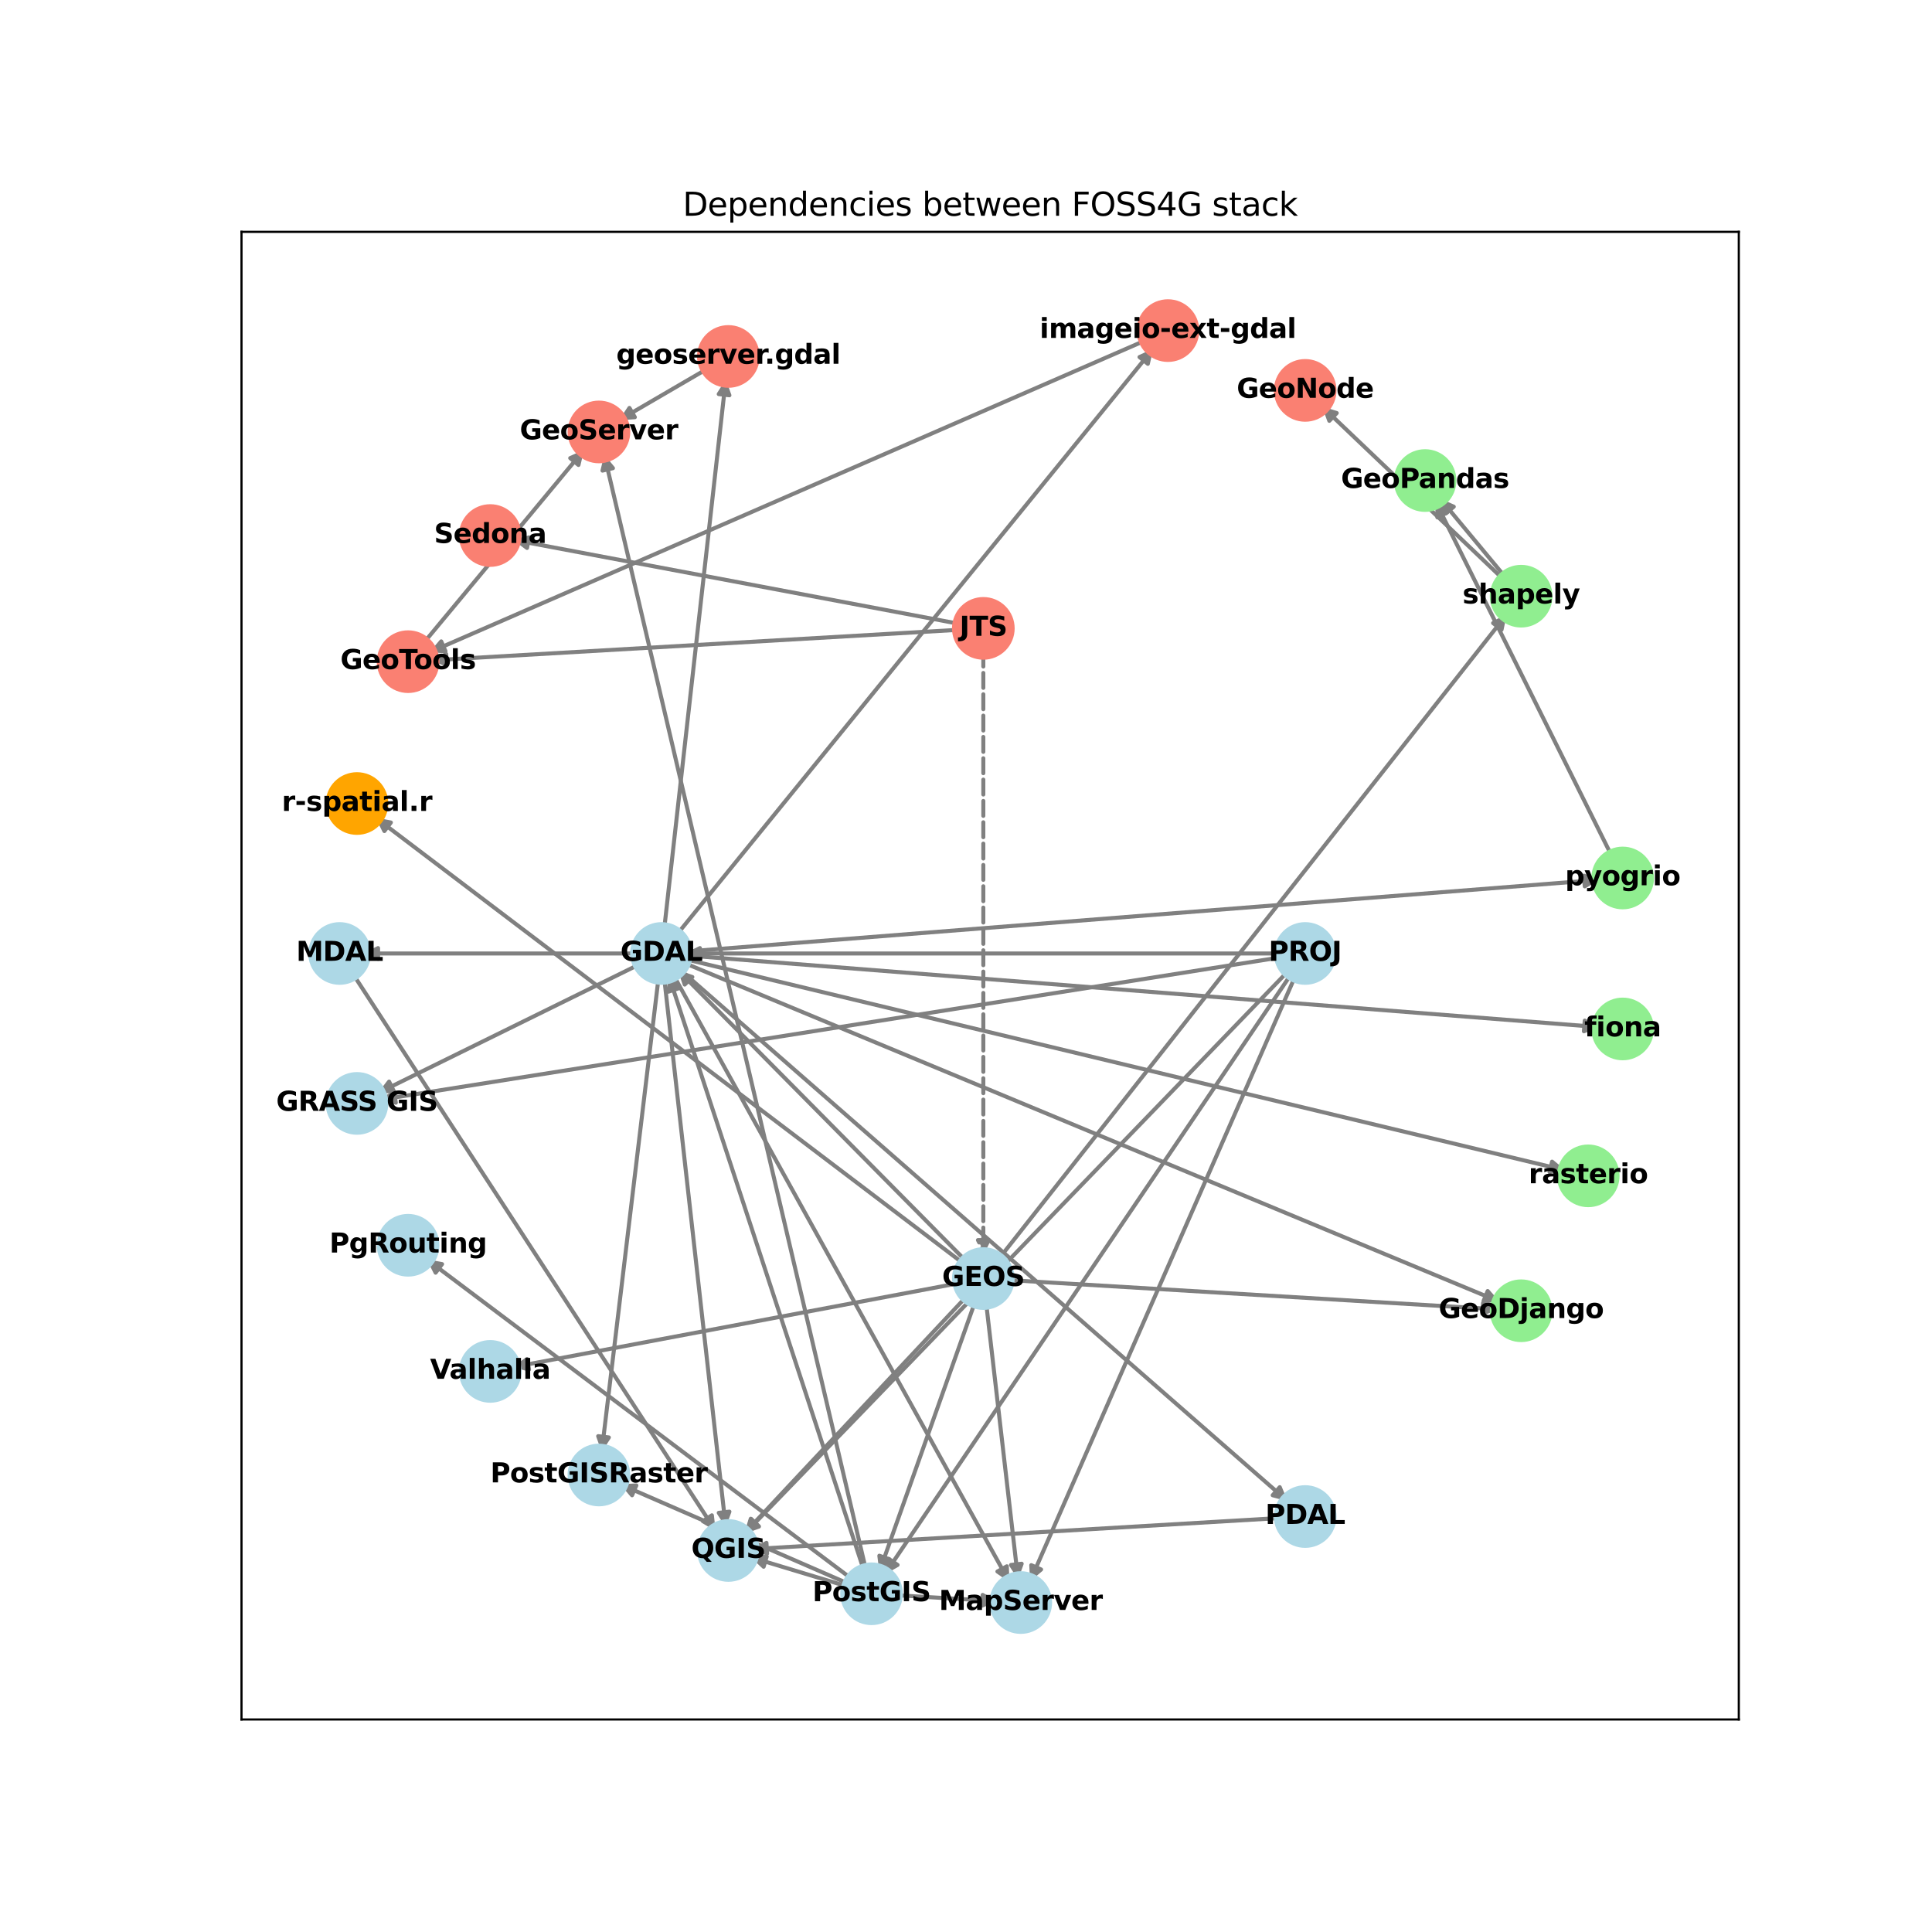 <?xml version="1.0" encoding="utf-8" standalone="no"?>
<!DOCTYPE svg PUBLIC "-//W3C//DTD SVG 1.1//EN"
  "http://www.w3.org/Graphics/SVG/1.1/DTD/svg11.dtd">
<svg xmlns:xlink="http://www.w3.org/1999/xlink" width="720pt" height="720pt" viewBox="0 0 720 720" xmlns="http://www.w3.org/2000/svg" version="1.1">
 <defs>
  <style type="text/css">*{stroke-linejoin: round; stroke-linecap: butt}</style>
 </defs>
 <g id="figure_1">
  <g id="patch_1">
   <path d="M 0 720 
L 720 720 
L 720 0 
L 0 0 
z
" style="fill: #ffffff"/>
  </g>
  <g id="axes_1">
   <g id="patch_2">
    <path d="M 90 640.8 
L 648 640.8 
L 648 86.4 
L 90 86.4 
z
" style="fill: #ffffff"/>
   </g>
   <g id="patch_3">
    <path d="M 477.745 355.33 
Q 366.459 355.33 256.85 355.33 
" clip-path="url(#p96d943bac2)" style="fill: none; stroke: #808080; stroke-width: 1.5; stroke-linecap: round"/>
    <path d="M 260.85 357.33 
L 256.85 355.33 
L 260.85 353.33 
L 260.85 357.33 
z
" clip-path="url(#p96d943bac2)" style="fill: #808080; stroke: #808080; stroke-width: 1.5; stroke-linecap: round"/>
   </g>
   <g id="patch_4">
    <path d="M 480.383 361.559 
Q 378.92 466.574 278.622 570.383 
" clip-path="url(#p96d943bac2)" style="fill: none; stroke: #808080; stroke-width: 1.5; stroke-linecap: round"/>
    <path d="M 282.84 568.896 
L 278.622 570.383 
L 279.963 566.117 
L 282.84 568.896 
z
" clip-path="url(#p96d943bac2)" style="fill: #808080; stroke: #808080; stroke-width: 1.5; stroke-linecap: round"/>
   </g>
   <g id="patch_5">
    <path d="M 482.926 363.261 
Q 433.403 476.277 384.553 587.757 
" clip-path="url(#p96d943bac2)" style="fill: none; stroke: #808080; stroke-width: 1.5; stroke-linecap: round"/>
    <path d="M 387.99 584.896 
L 384.553 587.757 
L 384.326 583.291 
L 387.99 584.896 
z
" clip-path="url(#p96d943bac2)" style="fill: #808080; stroke: #808080; stroke-width: 1.5; stroke-linecap: round"/>
   </g>
   <g id="patch_6">
    <path d="M 477.848 356.682 
Q 309.716 383.269 143.241 409.594 
" clip-path="url(#p96d943bac2)" style="fill: none; stroke: #808080; stroke-width: 1.5; stroke-linecap: round"/>
    <path d="M 147.504 410.945 
L 143.241 409.594 
L 146.88 406.994 
L 147.504 410.945 
z
" clip-path="url(#p96d943bac2)" style="fill: #808080; stroke: #808080; stroke-width: 1.5; stroke-linecap: round"/>
   </g>
   <g id="patch_7">
    <path d="M 481.547 362.499 
Q 405.602 474.639 330.598 585.39 
" clip-path="url(#p96d943bac2)" style="fill: none; stroke: #808080; stroke-width: 1.5; stroke-linecap: round"/>
    <path d="M 334.497 583.199 
L 330.598 585.39 
L 331.185 580.956 
L 334.497 583.199 
z
" clip-path="url(#p96d943bac2)" style="fill: #808080; stroke: #808080; stroke-width: 1.5; stroke-linecap: round"/>
   </g>
   <g id="patch_8">
    <path d="M 253.031 361.032 
Q 366.456 460.249 478.62 558.362 
" clip-path="url(#p96d943bac2)" style="fill: none; stroke: #808080; stroke-width: 1.5; stroke-linecap: round"/>
    <path d="M 476.926 554.223 
L 478.62 558.362 
L 474.292 557.234 
L 476.926 554.223 
z
" clip-path="url(#p96d943bac2)" style="fill: #808080; stroke: #808080; stroke-width: 1.5; stroke-linecap: round"/>
   </g>
   <g id="patch_9">
    <path d="M 247.476 363.936 
Q 258.976 466.573 270.29 567.543 
" clip-path="url(#p96d943bac2)" style="fill: none; stroke: #808080; stroke-width: 1.5; stroke-linecap: round"/>
    <path d="M 271.832 563.345 
L 270.29 567.543 
L 267.857 563.791 
L 271.832 563.345 
z
" clip-path="url(#p96d943bac2)" style="fill: #808080; stroke: #808080; stroke-width: 1.5; stroke-linecap: round"/>
   </g>
   <g id="patch_10">
    <path d="M 237.854 355.33 
Q 186.539 355.33 136.9 355.33 
" clip-path="url(#p96d943bac2)" style="fill: none; stroke: #808080; stroke-width: 1.5; stroke-linecap: round"/>
    <path d="M 140.9 357.33 
L 136.9 355.33 
L 140.9 353.33 
L 140.9 357.33 
z
" clip-path="url(#p96d943bac2)" style="fill: #808080; stroke: #808080; stroke-width: 1.5; stroke-linecap: round"/>
   </g>
   <g id="patch_11">
    <path d="M 250.706 362.907 
Q 313.459 476.277 375.399 588.179 
" clip-path="url(#p96d943bac2)" style="fill: none; stroke: #808080; stroke-width: 1.5; stroke-linecap: round"/>
    <path d="M 375.212 583.711 
L 375.399 588.179 
L 371.713 585.648 
L 375.212 583.711 
z
" clip-path="url(#p96d943bac2)" style="fill: #808080; stroke: #808080; stroke-width: 1.5; stroke-linecap: round"/>
   </g>
   <g id="patch_12">
    <path d="M 238.744 359.155 
Q 189.774 383.268 142.308 406.641 
" clip-path="url(#p96d943bac2)" style="fill: none; stroke: #808080; stroke-width: 1.5; stroke-linecap: round"/>
    <path d="M 146.78 406.668 
L 142.308 406.641 
L 145.013 403.079 
L 146.78 406.668 
z
" clip-path="url(#p96d943bac2)" style="fill: #808080; stroke: #808080; stroke-width: 1.5; stroke-linecap: round"/>
   </g>
   <g id="patch_13">
    <path d="M 254.506 358.652 
Q 406.697 421.903 557.338 484.51 
" clip-path="url(#p96d943bac2)" style="fill: none; stroke: #808080; stroke-width: 1.5; stroke-linecap: round"/>
    <path d="M 554.412 481.128 
L 557.338 484.51 
L 552.877 484.822 
L 554.412 481.128 
z
" clip-path="url(#p96d943bac2)" style="fill: #808080; stroke: #808080; stroke-width: 1.5; stroke-linecap: round"/>
   </g>
   <g id="patch_14">
    <path d="M 254.93 357.35 
Q 419.196 396.766 581.831 435.79 
" clip-path="url(#p96d943bac2)" style="fill: none; stroke: #808080; stroke-width: 1.5; stroke-linecap: round"/>
    <path d="M 578.408 432.912 
L 581.831 435.79 
L 577.474 436.802 
L 578.408 432.912 
z
" clip-path="url(#p96d943bac2)" style="fill: #808080; stroke: #808080; stroke-width: 1.5; stroke-linecap: round"/>
   </g>
   <g id="patch_15">
    <path d="M 255.145 356.008 
Q 425.619 369.394 594.42 382.65 
" clip-path="url(#p96d943bac2)" style="fill: none; stroke: #808080; stroke-width: 1.5; stroke-linecap: round"/>
    <path d="M 590.589 380.343 
L 594.42 382.65 
L 590.276 384.331 
L 590.589 380.343 
z
" clip-path="url(#p96d943bac2)" style="fill: #808080; stroke: #808080; stroke-width: 1.5; stroke-linecap: round"/>
   </g>
   <g id="patch_16">
    <path d="M 255.145 354.652 
Q 425.618 341.265 594.42 328.009 
" clip-path="url(#p96d943bac2)" style="fill: none; stroke: #808080; stroke-width: 1.5; stroke-linecap: round"/>
    <path d="M 590.276 326.328 
L 594.42 328.009 
L 590.589 330.316 
L 590.276 326.328 
z
" clip-path="url(#p96d943bac2)" style="fill: #808080; stroke: #808080; stroke-width: 1.5; stroke-linecap: round"/>
   </g>
   <g id="patch_17">
    <path d="M 245.48 363.927 
Q 234.858 452.508 224.434 539.424 
" clip-path="url(#p96d943bac2)" style="fill: none; stroke: #808080; stroke-width: 1.5; stroke-linecap: round"/>
    <path d="M 226.897 535.691 
L 224.434 539.424 
L 222.925 535.214 
L 226.897 535.691 
z
" clip-path="url(#p96d943bac2)" style="fill: #808080; stroke: #808080; stroke-width: 1.5; stroke-linecap: round"/>
   </g>
   <g id="patch_18">
    <path d="M 251.975 348.611 
Q 340.886 239.267 428.738 131.224 
" clip-path="url(#p96d943bac2)" style="fill: none; stroke: #808080; stroke-width: 1.5; stroke-linecap: round"/>
    <path d="M 424.663 133.066 
L 428.738 131.224 
L 427.767 135.59 
L 424.663 133.066 
z
" clip-path="url(#p96d943bac2)" style="fill: #808080; stroke: #808080; stroke-width: 1.5; stroke-linecap: round"/>
   </g>
   <g id="patch_19">
    <path d="M 247.476 346.724 
Q 258.976 244.086 270.29 143.116 
" clip-path="url(#p96d943bac2)" style="fill: none; stroke: #808080; stroke-width: 1.5; stroke-linecap: round"/>
    <path d="M 267.857 146.868 
L 270.29 143.116 
L 271.832 147.314 
L 267.857 146.868 
z
" clip-path="url(#p96d943bac2)" style="fill: #808080; stroke: #808080; stroke-width: 1.5; stroke-linecap: round"/>
   </g>
   <g id="patch_20">
    <path d="M 360.364 470.327 
Q 306.483 415.904 253.782 362.673 
" clip-path="url(#p96d943bac2)" style="fill: none; stroke: #808080; stroke-width: 1.5; stroke-linecap: round"/>
    <path d="M 255.175 366.923 
L 253.782 362.673 
L 258.018 364.109 
L 255.175 366.923 
z
" clip-path="url(#p96d943bac2)" style="fill: #808080; stroke: #808080; stroke-width: 1.5; stroke-linecap: round"/>
   </g>
   <g id="patch_21">
    <path d="M 360.533 482.799 
Q 318.949 527.148 278.512 570.274 
" clip-path="url(#p96d943bac2)" style="fill: none; stroke: #808080; stroke-width: 1.5; stroke-linecap: round"/>
    <path d="M 282.707 568.724 
L 278.512 570.274 
L 279.789 565.988 
L 282.707 568.724 
z
" clip-path="url(#p96d943bac2)" style="fill: #808080; stroke: #808080; stroke-width: 1.5; stroke-linecap: round"/>
   </g>
   <g id="patch_22">
    <path d="M 367.451 485.085 
Q 373.431 536.854 379.219 586.956 
" clip-path="url(#p96d943bac2)" style="fill: none; stroke: #808080; stroke-width: 1.5; stroke-linecap: round"/>
    <path d="M 380.747 582.753 
L 379.219 586.956 
L 376.773 583.212 
L 380.747 582.753 
z
" clip-path="url(#p96d943bac2)" style="fill: #808080; stroke: #808080; stroke-width: 1.5; stroke-linecap: round"/>
   </g>
   <g id="patch_23">
    <path d="M 375.102 476.998 
Q 466.669 482.479 556.561 487.859 
" clip-path="url(#p96d943bac2)" style="fill: none; stroke: #808080; stroke-width: 1.5; stroke-linecap: round"/>
    <path d="M 552.688 485.624 
L 556.561 487.859 
L 552.449 489.617 
L 552.688 485.624 
z
" clip-path="url(#p96d943bac2)" style="fill: #808080; stroke: #808080; stroke-width: 1.5; stroke-linecap: round"/>
   </g>
   <g id="patch_24">
    <path d="M 371.818 469.679 
Q 466.67 349.331 560.484 230.301 
" clip-path="url(#p96d943bac2)" style="fill: none; stroke: #808080; stroke-width: 1.5; stroke-linecap: round"/>
    <path d="M 556.437 232.204 
L 560.484 230.301 
L 559.579 234.68 
L 556.437 232.204 
z
" clip-path="url(#p96d943bac2)" style="fill: #808080; stroke: #808080; stroke-width: 1.5; stroke-linecap: round"/>
   </g>
   <g id="patch_25">
    <path d="M 359.558 471.249 
Q 249.746 387.967 141.271 305.699 
" clip-path="url(#p96d943bac2)" style="fill: none; stroke: #808080; stroke-width: 1.5; stroke-linecap: round"/>
    <path d="M 143.25 309.71 
L 141.271 305.699 
L 145.667 306.523 
L 143.25 309.71 
z
" clip-path="url(#p96d943bac2)" style="fill: #808080; stroke: #808080; stroke-width: 1.5; stroke-linecap: round"/>
   </g>
   <g id="patch_26">
    <path d="M 363.562 484.644 
Q 345.628 535.216 328.255 584.208 
" clip-path="url(#p96d943bac2)" style="fill: none; stroke: #808080; stroke-width: 1.5; stroke-linecap: round"/>
    <path d="M 331.477 581.106 
L 328.255 584.208 
L 327.707 579.769 
L 331.477 581.106 
z
" clip-path="url(#p96d943bac2)" style="fill: #808080; stroke: #808080; stroke-width: 1.5; stroke-linecap: round"/>
   </g>
   <g id="patch_27">
    <path d="M 357.946 478.083 
Q 274.574 493.78 192.85 509.166 
" clip-path="url(#p96d943bac2)" style="fill: none; stroke: #808080; stroke-width: 1.5; stroke-linecap: round"/>
    <path d="M 197.151 510.391 
L 192.85 509.166 
L 196.411 506.46 
L 197.151 510.391 
z
" clip-path="url(#p96d943bac2)" style="fill: #808080; stroke: #808080; stroke-width: 1.5; stroke-linecap: round"/>
   </g>
   <g id="patch_28">
    <path d="M 477.759 565.678 
Q 378.924 571.493 281.763 577.209 
" clip-path="url(#p96d943bac2)" style="fill: none; stroke: #808080; stroke-width: 1.5; stroke-linecap: round"/>
    <path d="M 285.874 578.97 
L 281.763 577.209 
L 285.639 574.977 
L 285.874 578.97 
z
" clip-path="url(#p96d943bac2)" style="fill: #808080; stroke: #808080; stroke-width: 1.5; stroke-linecap: round"/>
   </g>
   <g id="patch_29">
    <path d="M 131.29 362.584 
Q 199.003 466.573 265.802 569.156 
" clip-path="url(#p96d943bac2)" style="fill: none; stroke: #808080; stroke-width: 1.5; stroke-linecap: round"/>
    <path d="M 265.295 564.712 
L 265.802 569.156 
L 261.943 566.895 
L 265.295 564.712 
z
" clip-path="url(#p96d943bac2)" style="fill: #808080; stroke: #808080; stroke-width: 1.5; stroke-linecap: round"/>
   </g>
   <g id="patch_30">
    <path d="M 600.87 319.446 
Q 567.904 253.144 535.684 188.344 
" clip-path="url(#p96d943bac2)" style="fill: none; stroke: #808080; stroke-width: 1.5; stroke-linecap: round"/>
    <path d="M 535.674 192.816 
L 535.684 188.344 
L 539.255 191.035 
L 535.674 192.816 
z
" clip-path="url(#p96d943bac2)" style="fill: #808080; stroke: #808080; stroke-width: 1.5; stroke-linecap: round"/>
   </g>
   <g id="patch_31">
    <path d="M 561.348 215.519 
Q 548.98 200.632 537.684 187.035 
" clip-path="url(#p96d943bac2)" style="fill: none; stroke: #808080; stroke-width: 1.5; stroke-linecap: round"/>
    <path d="M 538.702 191.39 
L 537.684 187.035 
L 541.779 188.834 
L 538.702 191.39 
z
" clip-path="url(#p96d943bac2)" style="fill: #808080; stroke: #808080; stroke-width: 1.5; stroke-linecap: round"/>
   </g>
   <g id="patch_32">
    <path d="M 560.612 216.207 
Q 526.643 183.836 493.887 152.622 
" clip-path="url(#p96d943bac2)" style="fill: none; stroke: #808080; stroke-width: 1.5; stroke-linecap: round"/>
    <path d="M 495.403 156.829 
L 493.887 152.622 
L 498.163 153.934 
L 495.403 156.829 
z
" clip-path="url(#p96d943bac2)" style="fill: #808080; stroke: #808080; stroke-width: 1.5; stroke-linecap: round"/>
   </g>
   <g id="patch_33">
    <path d="M 316.86 590.492 
Q 274 571.818 232.678 553.814 
" clip-path="url(#p96d943bac2)" style="fill: none; stroke: #808080; stroke-width: 1.5; stroke-linecap: round"/>
    <path d="M 235.547 557.245 
L 232.678 553.814 
L 237.144 553.578 
L 235.547 557.245 
z
" clip-path="url(#p96d943bac2)" style="fill: #808080; stroke: #808080; stroke-width: 1.5; stroke-linecap: round"/>
   </g>
   <g id="patch_34">
    <path d="M 317.877 588.745 
Q 238.442 529.013 160.347 470.289 
" clip-path="url(#p96d943bac2)" style="fill: none; stroke: #808080; stroke-width: 1.5; stroke-linecap: round"/>
    <path d="M 162.342 474.292 
L 160.347 470.289 
L 164.746 471.095 
L 162.342 474.292 
z
" clip-path="url(#p96d943bac2)" style="fill: #808080; stroke: #808080; stroke-width: 1.5; stroke-linecap: round"/>
   </g>
   <g id="patch_35">
    <path d="M 316.512 591.445 
Q 298.12 585.883 281.335 580.808 
" clip-path="url(#p96d943bac2)" style="fill: none; stroke: #808080; stroke-width: 1.5; stroke-linecap: round"/>
    <path d="M 284.584 583.88 
L 281.335 580.808 
L 285.742 580.051 
L 284.584 583.88 
z
" clip-path="url(#p96d943bac2)" style="fill: #808080; stroke: #808080; stroke-width: 1.5; stroke-linecap: round"/>
   </g>
   <g id="patch_36">
    <path d="M 333.444 594.46 
Q 352.601 595.587 370.084 596.615 
" clip-path="url(#p96d943bac2)" style="fill: none; stroke: #808080; stroke-width: 1.5; stroke-linecap: round"/>
    <path d="M 366.208 594.384 
L 370.084 596.615 
L 365.973 598.377 
L 366.208 594.384 
z
" clip-path="url(#p96d943bac2)" style="fill: #808080; stroke: #808080; stroke-width: 1.5; stroke-linecap: round"/>
   </g>
   <g id="patch_37">
    <path d="M 322.102 585.726 
Q 285.657 474.643 249.734 365.153 
" clip-path="url(#p96d943bac2)" style="fill: none; stroke: #808080; stroke-width: 1.5; stroke-linecap: round"/>
    <path d="M 249.081 369.577 
L 249.734 365.153 
L 252.882 368.33 
L 249.081 369.577 
z
" clip-path="url(#p96d943bac2)" style="fill: #808080; stroke: #808080; stroke-width: 1.5; stroke-linecap: round"/>
   </g>
   <g id="patch_38">
    <path d="M 322.821 585.518 
Q 274.002 377.461 225.565 171.037 
" clip-path="url(#p96d943bac2)" style="fill: none; stroke: #808080; stroke-width: 1.5; stroke-linecap: round"/>
    <path d="M 224.532 175.388 
L 225.565 171.037 
L 228.426 174.474 
L 224.532 175.388 
z
" clip-path="url(#p96d943bac2)" style="fill: #808080; stroke: #808080; stroke-width: 1.5; stroke-linecap: round"/>
   </g>
   <g id="patch_39">
    <path d="M 427.321 126.665 
Q 293.672 184.894 161.562 242.454 
" clip-path="url(#p96d943bac2)" style="fill: none; stroke: #808080; stroke-width: 1.5; stroke-linecap: round"/>
    <path d="M 166.028 242.69 
L 161.562 242.454 
L 164.43 239.023 
L 166.028 242.69 
z
" clip-path="url(#p96d943bac2)" style="fill: #808080; stroke: #808080; stroke-width: 1.5; stroke-linecap: round"/>
   </g>
   <g id="patch_40">
    <path d="M 157.615 239.925 
Q 187.642 203.78 216.598 168.925 
" clip-path="url(#p96d943bac2)" style="fill: none; stroke: #808080; stroke-width: 1.5; stroke-linecap: round"/>
    <path d="M 212.503 170.724 
L 216.598 168.925 
L 215.58 173.28 
L 212.503 170.724 
z
" clip-path="url(#p96d943bac2)" style="fill: #808080; stroke: #808080; stroke-width: 1.5; stroke-linecap: round"/>
   </g>
   <g id="patch_41">
    <path d="M 263.96 137.206 
Q 247.322 146.908 232.133 155.766 
" clip-path="url(#p96d943bac2)" style="fill: none; stroke: #808080; stroke-width: 1.5; stroke-linecap: round"/>
    <path d="M 236.596 155.479 
L 232.133 155.766 
L 234.58 152.023 
L 236.596 155.479 
z
" clip-path="url(#p96d943bac2)" style="fill: #808080; stroke: #808080; stroke-width: 1.5; stroke-linecap: round"/>
   </g>
   <g id="patch_42">
    <path d="M 366.457 242.841 
Q 366.457 355.331 366.457 466.144 
" clip-path="url(#p96d943bac2)" style="fill: none; stroke-dasharray: 5.55,2.4; stroke-dashoffset: 0; stroke: #808080; stroke-width: 1.5; stroke-linecap: round"/>
    <path d="M 368.457 462.144 
L 366.457 466.144 
L 364.457 462.144 
L 368.457 462.144 
z
" clip-path="url(#p96d943bac2)" style="fill: #808080; stroke-dasharray: 5.55,2.4; stroke-dashoffset: 0; stroke: #808080; stroke-width: 1.5; stroke-linecap: round"/>
   </g>
   <g id="patch_43">
    <path d="M 357.946 232.576 
Q 274.574 216.879 192.85 201.493 
" clip-path="url(#p96d943bac2)" style="fill: none; stroke: #808080; stroke-width: 1.5; stroke-linecap: round"/>
    <path d="M 196.411 204.199 
L 192.85 201.493 
L 197.151 200.268 
L 196.411 204.199 
z
" clip-path="url(#p96d943bac2)" style="fill: #808080; stroke: #808080; stroke-width: 1.5; stroke-linecap: round"/>
   </g>
   <g id="patch_44">
    <path d="M 357.811 234.679 
Q 259.271 240.381 162.405 245.987 
" clip-path="url(#p96d943bac2)" style="fill: none; stroke: #808080; stroke-width: 1.5; stroke-linecap: round"/>
    <path d="M 166.514 247.753 
L 162.405 245.987 
L 166.283 243.759 
L 166.514 247.753 
z
" clip-path="url(#p96d943bac2)" style="fill: #808080; stroke: #808080; stroke-width: 1.5; stroke-linecap: round"/>
   </g>
   <g id="matplotlib.axis_1">
    <g id="xtick_1"/>
    <g id="xtick_2"/>
    <g id="xtick_3"/>
    <g id="xtick_4"/>
    <g id="xtick_5"/>
   </g>
   <g id="matplotlib.axis_2">
    <g id="ytick_1"/>
    <g id="ytick_2"/>
    <g id="ytick_3"/>
    <g id="ytick_4"/>
    <g id="ytick_5"/>
   </g>
   <g id="PathCollection_1">
    <defs>
     <path id="C0_0_5988bc5f5e" d="M 0 11.18 
C 2.965 11.18 5.809 10.002 7.906 7.906 
C 10.002 5.809 11.18 2.965 11.18 -0 
C 11.18 -2.965 10.002 -5.809 7.906 -7.906 
C 5.809 -10.002 2.965 -11.18 0 -11.18 
C -2.965 -11.18 -5.809 -10.002 -7.906 -7.906 
C -10.002 -5.809 -11.18 -2.965 -11.18 0 
C -11.18 2.965 -10.002 5.809 -7.906 7.906 
C -5.809 10.002 -2.965 11.18 0 11.18 
z
"/>
    </defs>
    <g clip-path="url(#p96d943bac2)">
     <use xlink:href="#C0_0_5988bc5f5e" x="486.402" y="355.33" style="fill: #add8e6; stroke: #add8e6"/>
    </g>
    <g clip-path="url(#p96d943bac2)">
     <use xlink:href="#C0_0_5988bc5f5e" x="246.511" y="355.33" style="fill: #add8e6; stroke: #add8e6"/>
    </g>
    <g clip-path="url(#p96d943bac2)">
     <use xlink:href="#C0_0_5988bc5f5e" x="366.457" y="476.481" style="fill: #add8e6; stroke: #add8e6"/>
    </g>
    <g clip-path="url(#p96d943bac2)">
     <use xlink:href="#C0_0_5988bc5f5e" x="486.402" y="565.17" style="fill: #add8e6; stroke: #add8e6"/>
    </g>
    <g clip-path="url(#p96d943bac2)">
     <use xlink:href="#C0_0_5988bc5f5e" x="271.441" y="577.816" style="fill: #add8e6; stroke: #add8e6"/>
    </g>
    <g clip-path="url(#p96d943bac2)">
     <use xlink:href="#C0_0_5988bc5f5e" x="126.566" y="355.33" style="fill: #add8e6; stroke: #add8e6"/>
    </g>
    <g clip-path="url(#p96d943bac2)">
     <use xlink:href="#C0_0_5988bc5f5e" x="380.405" y="597.222" style="fill: #add8e6; stroke: #add8e6"/>
    </g>
    <g clip-path="url(#p96d943bac2)">
     <use xlink:href="#C0_0_5988bc5f5e" x="133.032" y="411.208" style="fill: #add8e6; stroke: #add8e6"/>
    </g>
    <g clip-path="url(#p96d943bac2)">
     <use xlink:href="#C0_0_5988bc5f5e" x="566.883" y="488.477" style="fill: #90ee90; stroke: #90ee90"/>
    </g>
    <g clip-path="url(#p96d943bac2)">
     <use xlink:href="#C0_0_5988bc5f5e" x="591.88" y="438.202" style="fill: #90ee90; stroke: #90ee90"/>
    </g>
    <g clip-path="url(#p96d943bac2)">
     <use xlink:href="#C0_0_5988bc5f5e" x="604.726" y="383.459" style="fill: #90ee90; stroke: #90ee90"/>
    </g>
    <g clip-path="url(#p96d943bac2)">
     <use xlink:href="#C0_0_5988bc5f5e" x="604.726" y="327.2" style="fill: #90ee90; stroke: #90ee90"/>
    </g>
    <g clip-path="url(#p96d943bac2)">
     <use xlink:href="#C0_0_5988bc5f5e" x="531.08" y="179.085" style="fill: #90ee90; stroke: #90ee90"/>
    </g>
    <g clip-path="url(#p96d943bac2)">
     <use xlink:href="#C0_0_5988bc5f5e" x="566.883" y="222.182" style="fill: #90ee90; stroke: #90ee90"/>
    </g>
    <g clip-path="url(#p96d943bac2)">
     <use xlink:href="#C0_0_5988bc5f5e" x="133.032" y="299.451" style="fill: #ffa500; stroke: #ffa500"/>
    </g>
    <g clip-path="url(#p96d943bac2)">
     <use xlink:href="#C0_0_5988bc5f5e" x="486.402" y="145.489" style="fill: #fa8072; stroke: #fa8072"/>
    </g>
    <g clip-path="url(#p96d943bac2)">
     <use xlink:href="#C0_0_5988bc5f5e" x="324.8" y="593.951" style="fill: #add8e6; stroke: #add8e6"/>
    </g>
    <g clip-path="url(#p96d943bac2)">
     <use xlink:href="#C0_0_5988bc5f5e" x="223.204" y="549.686" style="fill: #add8e6; stroke: #add8e6"/>
    </g>
    <g clip-path="url(#p96d943bac2)">
     <use xlink:href="#C0_0_5988bc5f5e" x="152.082" y="464.075" style="fill: #add8e6; stroke: #add8e6"/>
    </g>
    <g clip-path="url(#p96d943bac2)">
     <use xlink:href="#C0_0_5988bc5f5e" x="182.69" y="511.079" style="fill: #add8e6; stroke: #add8e6"/>
    </g>
    <g clip-path="url(#p96d943bac2)">
     <use xlink:href="#C0_0_5988bc5f5e" x="435.258" y="123.206" style="fill: #fa8072; stroke: #fa8072"/>
    </g>
    <g clip-path="url(#p96d943bac2)">
     <use xlink:href="#C0_0_5988bc5f5e" x="152.082" y="246.584" style="fill: #fa8072; stroke: #fa8072"/>
    </g>
    <g clip-path="url(#p96d943bac2)">
     <use xlink:href="#C0_0_5988bc5f5e" x="223.204" y="160.973" style="fill: #fa8072; stroke: #fa8072"/>
    </g>
    <g clip-path="url(#p96d943bac2)">
     <use xlink:href="#C0_0_5988bc5f5e" x="271.441" y="132.843" style="fill: #fa8072; stroke: #fa8072"/>
    </g>
    <g clip-path="url(#p96d943bac2)">
     <use xlink:href="#C0_0_5988bc5f5e" x="366.457" y="234.178" style="fill: #fa8072; stroke: #fa8072"/>
    </g>
    <g clip-path="url(#p96d943bac2)">
     <use xlink:href="#C0_0_5988bc5f5e" x="182.69" y="199.58" style="fill: #fa8072; stroke: #fa8072"/>
    </g>
   </g>
   <g id="patch_45">
    <path d="M 90 640.8 
L 90 86.4 
" style="fill: none; stroke: #000000; stroke-width: 0.8; stroke-linejoin: miter; stroke-linecap: square"/>
   </g>
   <g id="patch_46">
    <path d="M 648 640.8 
L 648 86.4 
" style="fill: none; stroke: #000000; stroke-width: 0.8; stroke-linejoin: miter; stroke-linecap: square"/>
   </g>
   <g id="patch_47">
    <path d="M 90 640.8 
L 648 640.8 
" style="fill: none; stroke: #000000; stroke-width: 0.8; stroke-linejoin: miter; stroke-linecap: square"/>
   </g>
   <g id="patch_48">
    <path d="M 90 86.4 
L 648 86.4 
" style="fill: none; stroke: #000000; stroke-width: 0.8; stroke-linejoin: miter; stroke-linecap: square"/>
   </g>
   <g id="text_1">
    <g clip-path="url(#p96d943bac2)">
     <!-- PROJ -->
     <g transform="translate(472.776 358.089) scale(0.1 -0.1)">
      <defs>
       <path id="DejaVuSans-Bold-50" d="M 588 4666 
L 2584 4666 
Q 3475 4666 3951 4270 
Q 4428 3875 4428 3144 
Q 4428 2409 3951 2014 
Q 3475 1619 2584 1619 
L 1791 1619 
L 1791 0 
L 588 0 
L 588 4666 
z
M 1791 3794 
L 1791 2491 
L 2456 2491 
Q 2806 2491 2997 2661 
Q 3188 2831 3188 3144 
Q 3188 3456 2997 3625 
Q 2806 3794 2456 3794 
L 1791 3794 
z
" transform="scale(0.016)"/>
       <path id="DejaVuSans-Bold-52" d="M 2297 2597 
Q 2675 2597 2839 2737 
Q 3003 2878 3003 3200 
Q 3003 3519 2839 3656 
Q 2675 3794 2297 3794 
L 1791 3794 
L 1791 2597 
L 2297 2597 
z
M 1791 1766 
L 1791 0 
L 588 0 
L 588 4666 
L 2425 4666 
Q 3347 4666 3776 4356 
Q 4206 4047 4206 3378 
Q 4206 2916 3982 2619 
Q 3759 2322 3309 2181 
Q 3556 2125 3751 1926 
Q 3947 1728 4147 1325 
L 4800 0 
L 3519 0 
L 2950 1159 
Q 2778 1509 2601 1637 
Q 2425 1766 2131 1766 
L 1791 1766 
z
" transform="scale(0.016)"/>
       <path id="DejaVuSans-Bold-4f" d="M 2719 3878 
Q 2169 3878 1866 3472 
Q 1563 3066 1563 2328 
Q 1563 1594 1866 1187 
Q 2169 781 2719 781 
Q 3272 781 3575 1187 
Q 3878 1594 3878 2328 
Q 3878 3066 3575 3472 
Q 3272 3878 2719 3878 
z
M 2719 4750 
Q 3844 4750 4481 4106 
Q 5119 3463 5119 2328 
Q 5119 1197 4481 553 
Q 3844 -91 2719 -91 
Q 1597 -91 958 553 
Q 319 1197 319 2328 
Q 319 3463 958 4106 
Q 1597 4750 2719 4750 
z
" transform="scale(0.016)"/>
       <path id="DejaVuSans-Bold-4a" d="M 588 4666 
L 1791 4666 
L 1791 453 
Q 1791 -419 1317 -850 
Q 844 -1281 -116 -1281 
L -359 -1281 
L -359 -372 
L -172 -372 
Q 203 -372 395 -162 
Q 588 47 588 453 
L 588 4666 
z
" transform="scale(0.016)"/>
      </defs>
      <use xlink:href="#DejaVuSans-Bold-50"/>
      <use xlink:href="#DejaVuSans-Bold-52" x="73.291"/>
      <use xlink:href="#DejaVuSans-Bold-4f" x="150.293"/>
      <use xlink:href="#DejaVuSans-Bold-4a" x="235.303"/>
     </g>
    </g>
   </g>
   <g id="text_2">
    <g clip-path="url(#p96d943bac2)">
     <!-- GDAL -->
     <g transform="translate(231.201 358.089) scale(0.1 -0.1)">
      <defs>
       <path id="DejaVuSans-Bold-47" d="M 4781 347 
Q 4331 128 3847 18 
Q 3363 -91 2847 -91 
Q 1681 -91 1000 561 
Q 319 1213 319 2328 
Q 319 3456 1012 4103 
Q 1706 4750 2913 4750 
Q 3378 4750 3804 4662 
Q 4231 4575 4609 4403 
L 4609 3438 
Q 4219 3659 3833 3768 
Q 3447 3878 3059 3878 
Q 2341 3878 1952 3476 
Q 1563 3075 1563 2328 
Q 1563 1588 1938 1184 
Q 2313 781 3003 781 
Q 3191 781 3352 804 
Q 3513 828 3641 878 
L 3641 1784 
L 2906 1784 
L 2906 2591 
L 4781 2591 
L 4781 347 
z
" transform="scale(0.016)"/>
       <path id="DejaVuSans-Bold-44" d="M 1791 3756 
L 1791 909 
L 2222 909 
Q 2959 909 3348 1275 
Q 3738 1641 3738 2338 
Q 3738 3031 3350 3393 
Q 2963 3756 2222 3756 
L 1791 3756 
z
M 588 4666 
L 1856 4666 
Q 2919 4666 3439 4514 
Q 3959 4363 4331 4000 
Q 4659 3684 4818 3271 
Q 4978 2859 4978 2338 
Q 4978 1809 4818 1395 
Q 4659 981 4331 666 
Q 3956 303 3431 151 
Q 2906 0 1856 0 
L 588 0 
L 588 4666 
z
" transform="scale(0.016)"/>
       <path id="DejaVuSans-Bold-41" d="M 3419 850 
L 1538 850 
L 1241 0 
L 31 0 
L 1759 4666 
L 3194 4666 
L 4922 0 
L 3713 0 
L 3419 850 
z
M 1838 1716 
L 3116 1716 
L 2478 3572 
L 1838 1716 
z
" transform="scale(0.016)"/>
       <path id="DejaVuSans-Bold-4c" d="M 588 4666 
L 1791 4666 
L 1791 909 
L 3903 909 
L 3903 0 
L 588 0 
L 588 4666 
z
" transform="scale(0.016)"/>
      </defs>
      <use xlink:href="#DejaVuSans-Bold-47"/>
      <use xlink:href="#DejaVuSans-Bold-44" x="82.08"/>
      <use xlink:href="#DejaVuSans-Bold-41" x="165.088"/>
      <use xlink:href="#DejaVuSans-Bold-4c" x="242.48"/>
     </g>
    </g>
   </g>
   <g id="text_3">
    <g clip-path="url(#p96d943bac2)">
     <!-- GEOS -->
     <g transform="translate(351.086 479.24) scale(0.1 -0.1)">
      <defs>
       <path id="DejaVuSans-Bold-45" d="M 588 4666 
L 3834 4666 
L 3834 3756 
L 1791 3756 
L 1791 2888 
L 3713 2888 
L 3713 1978 
L 1791 1978 
L 1791 909 
L 3903 909 
L 3903 0 
L 588 0 
L 588 4666 
z
" transform="scale(0.016)"/>
       <path id="DejaVuSans-Bold-53" d="M 3834 4519 
L 3834 3531 
Q 3450 3703 3084 3790 
Q 2719 3878 2394 3878 
Q 1963 3878 1756 3759 
Q 1550 3641 1550 3391 
Q 1550 3203 1689 3098 
Q 1828 2994 2194 2919 
L 2706 2816 
Q 3484 2659 3812 2340 
Q 4141 2022 4141 1434 
Q 4141 663 3683 286 
Q 3225 -91 2284 -91 
Q 1841 -91 1394 -6 
Q 947 78 500 244 
L 500 1259 
Q 947 1022 1364 901 
Q 1781 781 2169 781 
Q 2563 781 2772 912 
Q 2981 1044 2981 1288 
Q 2981 1506 2839 1625 
Q 2697 1744 2272 1838 
L 1806 1941 
Q 1106 2091 782 2419 
Q 459 2747 459 3303 
Q 459 4000 909 4375 
Q 1359 4750 2203 4750 
Q 2588 4750 2994 4692 
Q 3400 4634 3834 4519 
z
" transform="scale(0.016)"/>
      </defs>
      <use xlink:href="#DejaVuSans-Bold-47"/>
      <use xlink:href="#DejaVuSans-Bold-45" x="82.08"/>
      <use xlink:href="#DejaVuSans-Bold-4f" x="150.391"/>
      <use xlink:href="#DejaVuSans-Bold-53" x="235.4"/>
     </g>
    </g>
   </g>
   <g id="text_4">
    <g clip-path="url(#p96d943bac2)">
     <!-- PDAL -->
     <g transform="translate(471.531 567.929) scale(0.1 -0.1)">
      <use xlink:href="#DejaVuSans-Bold-50"/>
      <use xlink:href="#DejaVuSans-Bold-44" x="73.291"/>
      <use xlink:href="#DejaVuSans-Bold-41" x="156.299"/>
      <use xlink:href="#DejaVuSans-Bold-4c" x="233.691"/>
     </g>
    </g>
   </g>
   <g id="text_5">
    <g clip-path="url(#p96d943bac2)">
     <!-- QGIS -->
     <g transform="translate(257.625 580.575) scale(0.1 -0.1)">
      <defs>
       <path id="DejaVuSans-Bold-51" d="M 2847 -84 
L 2753 -84 
Q 1600 -84 959 553 
Q 319 1191 319 2328 
Q 319 3463 958 4106 
Q 1597 4750 2719 4750 
Q 3853 4750 4486 4112 
Q 5119 3475 5119 2328 
Q 5119 1541 4783 972 
Q 4447 403 3816 116 
L 4756 -934 
L 3609 -934 
L 2847 -84 
z
M 2719 3878 
Q 2169 3878 1866 3472 
Q 1563 3066 1563 2328 
Q 1563 1578 1859 1179 
Q 2156 781 2719 781 
Q 3272 781 3575 1187 
Q 3878 1594 3878 2328 
Q 3878 3066 3575 3472 
Q 3272 3878 2719 3878 
z
" transform="scale(0.016)"/>
       <path id="DejaVuSans-Bold-49" d="M 588 4666 
L 1791 4666 
L 1791 0 
L 588 0 
L 588 4666 
z
" transform="scale(0.016)"/>
      </defs>
      <use xlink:href="#DejaVuSans-Bold-51"/>
      <use xlink:href="#DejaVuSans-Bold-47" x="85.01"/>
      <use xlink:href="#DejaVuSans-Bold-49" x="167.09"/>
      <use xlink:href="#DejaVuSans-Bold-53" x="204.297"/>
     </g>
    </g>
   </g>
   <g id="text_6">
    <g clip-path="url(#p96d943bac2)">
     <!-- MDAL -->
     <g transform="translate(110.384 358.089) scale(0.1 -0.1)">
      <defs>
       <path id="DejaVuSans-Bold-4d" d="M 588 4666 
L 2119 4666 
L 3181 2169 
L 4250 4666 
L 5778 4666 
L 5778 0 
L 4641 0 
L 4641 3413 
L 3566 897 
L 2803 897 
L 1728 3413 
L 1728 0 
L 588 0 
L 588 4666 
z
" transform="scale(0.016)"/>
      </defs>
      <use xlink:href="#DejaVuSans-Bold-4d"/>
      <use xlink:href="#DejaVuSans-Bold-44" x="99.512"/>
      <use xlink:href="#DejaVuSans-Bold-41" x="182.52"/>
      <use xlink:href="#DejaVuSans-Bold-4c" x="259.912"/>
     </g>
    </g>
   </g>
   <g id="text_7">
    <g clip-path="url(#p96d943bac2)">
     <!-- MapServer -->
     <g transform="translate(349.902 599.982) scale(0.1 -0.1)">
      <defs>
       <path id="DejaVuSans-Bold-61" d="M 2106 1575 
Q 1756 1575 1579 1456 
Q 1403 1338 1403 1106 
Q 1403 894 1545 773 
Q 1688 653 1941 653 
Q 2256 653 2472 879 
Q 2688 1106 2688 1447 
L 2688 1575 
L 2106 1575 
z
M 3816 1997 
L 3816 0 
L 2688 0 
L 2688 519 
Q 2463 200 2181 54 
Q 1900 -91 1497 -91 
Q 953 -91 614 226 
Q 275 544 275 1050 
Q 275 1666 698 1953 
Q 1122 2241 2028 2241 
L 2688 2241 
L 2688 2328 
Q 2688 2594 2478 2717 
Q 2269 2841 1825 2841 
Q 1466 2841 1156 2769 
Q 847 2697 581 2553 
L 581 3406 
Q 941 3494 1303 3539 
Q 1666 3584 2028 3584 
Q 2975 3584 3395 3211 
Q 3816 2838 3816 1997 
z
" transform="scale(0.016)"/>
       <path id="DejaVuSans-Bold-70" d="M 1656 506 
L 1656 -1331 
L 538 -1331 
L 538 3500 
L 1656 3500 
L 1656 2988 
Q 1888 3294 2169 3439 
Q 2450 3584 2816 3584 
Q 3463 3584 3878 3070 
Q 4294 2556 4294 1747 
Q 4294 938 3878 423 
Q 3463 -91 2816 -91 
Q 2450 -91 2169 54 
Q 1888 200 1656 506 
z
M 2400 2772 
Q 2041 2772 1848 2508 
Q 1656 2244 1656 1747 
Q 1656 1250 1848 986 
Q 2041 722 2400 722 
Q 2759 722 2948 984 
Q 3138 1247 3138 1747 
Q 3138 2247 2948 2509 
Q 2759 2772 2400 2772 
z
" transform="scale(0.016)"/>
       <path id="DejaVuSans-Bold-65" d="M 4031 1759 
L 4031 1441 
L 1416 1441 
Q 1456 1047 1700 850 
Q 1944 653 2381 653 
Q 2734 653 3104 758 
Q 3475 863 3866 1075 
L 3866 213 
Q 3469 63 3072 -14 
Q 2675 -91 2278 -91 
Q 1328 -91 801 392 
Q 275 875 275 1747 
Q 275 2603 792 3093 
Q 1309 3584 2216 3584 
Q 3041 3584 3536 3087 
Q 4031 2591 4031 1759 
z
M 2881 2131 
Q 2881 2450 2695 2645 
Q 2509 2841 2209 2841 
Q 1884 2841 1681 2658 
Q 1478 2475 1428 2131 
L 2881 2131 
z
" transform="scale(0.016)"/>
       <path id="DejaVuSans-Bold-72" d="M 3138 2547 
Q 2991 2616 2845 2648 
Q 2700 2681 2553 2681 
Q 2122 2681 1889 2404 
Q 1656 2128 1656 1613 
L 1656 0 
L 538 0 
L 538 3500 
L 1656 3500 
L 1656 2925 
Q 1872 3269 2151 3426 
Q 2431 3584 2822 3584 
Q 2878 3584 2943 3579 
Q 3009 3575 3134 3559 
L 3138 2547 
z
" transform="scale(0.016)"/>
       <path id="DejaVuSans-Bold-76" d="M 97 3500 
L 1216 3500 
L 2088 1081 
L 2956 3500 
L 4078 3500 
L 2700 0 
L 1472 0 
L 97 3500 
z
" transform="scale(0.016)"/>
      </defs>
      <use xlink:href="#DejaVuSans-Bold-4d"/>
      <use xlink:href="#DejaVuSans-Bold-61" x="99.512"/>
      <use xlink:href="#DejaVuSans-Bold-70" x="166.992"/>
      <use xlink:href="#DejaVuSans-Bold-53" x="238.574"/>
      <use xlink:href="#DejaVuSans-Bold-65" x="310.596"/>
      <use xlink:href="#DejaVuSans-Bold-72" x="378.418"/>
      <use xlink:href="#DejaVuSans-Bold-76" x="427.734"/>
      <use xlink:href="#DejaVuSans-Bold-65" x="492.92"/>
      <use xlink:href="#DejaVuSans-Bold-72" x="560.742"/>
     </g>
    </g>
   </g>
   <g id="text_8">
    <g clip-path="url(#p96d943bac2)">
     <!-- GRASS GIS -->
     <g transform="translate(102.927 413.968) scale(0.1 -0.1)">
      <defs>
       <path id="DejaVuSans-Bold-20" transform="scale(0.016)"/>
      </defs>
      <use xlink:href="#DejaVuSans-Bold-47"/>
      <use xlink:href="#DejaVuSans-Bold-52" x="82.08"/>
      <use xlink:href="#DejaVuSans-Bold-41" x="159.082"/>
      <use xlink:href="#DejaVuSans-Bold-53" x="236.475"/>
      <use xlink:href="#DejaVuSans-Bold-53" x="303.996"/>
      <use xlink:href="#DejaVuSans-Bold-20" x="376.018"/>
      <use xlink:href="#DejaVuSans-Bold-47" x="410.832"/>
      <use xlink:href="#DejaVuSans-Bold-49" x="492.912"/>
      <use xlink:href="#DejaVuSans-Bold-53" x="530.119"/>
     </g>
    </g>
   </g>
   <g id="text_9">
    <g clip-path="url(#p96d943bac2)">
     <!-- GeoDjango -->
     <g transform="translate(536.14 491.197) scale(0.1 -0.1)">
      <defs>
       <path id="DejaVuSans-Bold-6f" d="M 2203 2784 
Q 1831 2784 1636 2517 
Q 1441 2250 1441 1747 
Q 1441 1244 1636 976 
Q 1831 709 2203 709 
Q 2569 709 2762 976 
Q 2956 1244 2956 1747 
Q 2956 2250 2762 2517 
Q 2569 2784 2203 2784 
z
M 2203 3584 
Q 3106 3584 3614 3096 
Q 4122 2609 4122 1747 
Q 4122 884 3614 396 
Q 3106 -91 2203 -91 
Q 1297 -91 786 396 
Q 275 884 275 1747 
Q 275 2609 786 3096 
Q 1297 3584 2203 3584 
z
" transform="scale(0.016)"/>
       <path id="DejaVuSans-Bold-6a" d="M 538 3500 
L 1656 3500 
L 1656 63 
Q 1656 -641 1318 -1011 
Q 981 -1381 341 -1381 
L -213 -1381 
L -213 -647 
L -19 -647 
Q 300 -647 419 -503 
Q 538 -359 538 63 
L 538 3500 
z
M 538 4863 
L 1656 4863 
L 1656 3950 
L 538 3950 
L 538 4863 
z
" transform="scale(0.016)"/>
       <path id="DejaVuSans-Bold-6e" d="M 4056 2131 
L 4056 0 
L 2931 0 
L 2931 347 
L 2931 1631 
Q 2931 2084 2911 2256 
Q 2891 2428 2841 2509 
Q 2775 2619 2662 2680 
Q 2550 2741 2406 2741 
Q 2056 2741 1856 2470 
Q 1656 2200 1656 1722 
L 1656 0 
L 538 0 
L 538 3500 
L 1656 3500 
L 1656 2988 
Q 1909 3294 2193 3439 
Q 2478 3584 2822 3584 
Q 3428 3584 3742 3212 
Q 4056 2841 4056 2131 
z
" transform="scale(0.016)"/>
       <path id="DejaVuSans-Bold-67" d="M 2919 594 
Q 2688 288 2409 144 
Q 2131 0 1766 0 
Q 1125 0 706 504 
Q 288 1009 288 1791 
Q 288 2575 706 3076 
Q 1125 3578 1766 3578 
Q 2131 3578 2409 3434 
Q 2688 3291 2919 2981 
L 2919 3500 
L 4044 3500 
L 4044 353 
Q 4044 -491 3511 -936 
Q 2978 -1381 1966 -1381 
Q 1638 -1381 1331 -1331 
Q 1025 -1281 716 -1178 
L 716 -306 
Q 1009 -475 1290 -558 
Q 1572 -641 1856 -641 
Q 2406 -641 2662 -400 
Q 2919 -159 2919 353 
L 2919 594 
z
M 2181 2772 
Q 1834 2772 1640 2515 
Q 1447 2259 1447 1791 
Q 1447 1309 1634 1061 
Q 1822 813 2181 813 
Q 2531 813 2725 1069 
Q 2919 1325 2919 1791 
Q 2919 2259 2725 2515 
Q 2531 2772 2181 2772 
z
" transform="scale(0.016)"/>
      </defs>
      <use xlink:href="#DejaVuSans-Bold-47"/>
      <use xlink:href="#DejaVuSans-Bold-65" x="82.08"/>
      <use xlink:href="#DejaVuSans-Bold-6f" x="149.902"/>
      <use xlink:href="#DejaVuSans-Bold-44" x="218.604"/>
      <use xlink:href="#DejaVuSans-Bold-6a" x="301.611"/>
      <use xlink:href="#DejaVuSans-Bold-61" x="335.889"/>
      <use xlink:href="#DejaVuSans-Bold-6e" x="403.369"/>
      <use xlink:href="#DejaVuSans-Bold-67" x="474.561"/>
      <use xlink:href="#DejaVuSans-Bold-6f" x="546.143"/>
     </g>
    </g>
   </g>
   <g id="text_10">
    <g clip-path="url(#p96d943bac2)">
     <!-- rasterio -->
     <g transform="translate(569.669 440.961) scale(0.1 -0.1)">
      <defs>
       <path id="DejaVuSans-Bold-73" d="M 3272 3391 
L 3272 2541 
Q 2913 2691 2578 2766 
Q 2244 2841 1947 2841 
Q 1628 2841 1473 2761 
Q 1319 2681 1319 2516 
Q 1319 2381 1436 2309 
Q 1553 2238 1856 2203 
L 2053 2175 
Q 2913 2066 3209 1816 
Q 3506 1566 3506 1031 
Q 3506 472 3093 190 
Q 2681 -91 1863 -91 
Q 1516 -91 1145 -36 
Q 775 19 384 128 
L 384 978 
Q 719 816 1070 734 
Q 1422 653 1784 653 
Q 2113 653 2278 743 
Q 2444 834 2444 1013 
Q 2444 1163 2330 1236 
Q 2216 1309 1875 1350 
L 1678 1375 
Q 931 1469 631 1722 
Q 331 1975 331 2491 
Q 331 3047 712 3315 
Q 1094 3584 1881 3584 
Q 2191 3584 2531 3537 
Q 2872 3491 3272 3391 
z
" transform="scale(0.016)"/>
       <path id="DejaVuSans-Bold-74" d="M 1759 4494 
L 1759 3500 
L 2913 3500 
L 2913 2700 
L 1759 2700 
L 1759 1216 
Q 1759 972 1856 886 
Q 1953 800 2241 800 
L 2816 800 
L 2816 0 
L 1856 0 
Q 1194 0 917 276 
Q 641 553 641 1216 
L 641 2700 
L 84 2700 
L 84 3500 
L 641 3500 
L 641 4494 
L 1759 4494 
z
" transform="scale(0.016)"/>
       <path id="DejaVuSans-Bold-69" d="M 538 3500 
L 1656 3500 
L 1656 0 
L 538 0 
L 538 3500 
z
M 538 4863 
L 1656 4863 
L 1656 3950 
L 538 3950 
L 538 4863 
z
" transform="scale(0.016)"/>
      </defs>
      <use xlink:href="#DejaVuSans-Bold-72"/>
      <use xlink:href="#DejaVuSans-Bold-61" x="49.316"/>
      <use xlink:href="#DejaVuSans-Bold-73" x="116.797"/>
      <use xlink:href="#DejaVuSans-Bold-74" x="176.318"/>
      <use xlink:href="#DejaVuSans-Bold-65" x="224.121"/>
      <use xlink:href="#DejaVuSans-Bold-72" x="291.943"/>
      <use xlink:href="#DejaVuSans-Bold-69" x="341.26"/>
      <use xlink:href="#DejaVuSans-Bold-6f" x="375.537"/>
     </g>
    </g>
   </g>
   <g id="text_11">
    <g clip-path="url(#p96d943bac2)">
     <!-- fiona -->
     <g transform="translate(590.468 386.219) scale(0.1 -0.1)">
      <defs>
       <path id="DejaVuSans-Bold-66" d="M 2841 4863 
L 2841 4128 
L 2222 4128 
Q 1984 4128 1890 4042 
Q 1797 3956 1797 3744 
L 1797 3500 
L 2753 3500 
L 2753 2700 
L 1797 2700 
L 1797 0 
L 678 0 
L 678 2700 
L 122 2700 
L 122 3500 
L 678 3500 
L 678 3744 
Q 678 4316 997 4589 
Q 1316 4863 1984 4863 
L 2841 4863 
z
" transform="scale(0.016)"/>
      </defs>
      <use xlink:href="#DejaVuSans-Bold-66"/>
      <use xlink:href="#DejaVuSans-Bold-69" x="43.506"/>
      <use xlink:href="#DejaVuSans-Bold-6f" x="77.783"/>
      <use xlink:href="#DejaVuSans-Bold-6e" x="146.484"/>
      <use xlink:href="#DejaVuSans-Bold-61" x="217.676"/>
     </g>
    </g>
   </g>
   <g id="text_12">
    <g clip-path="url(#p96d943bac2)">
     <!-- pyogrio -->
     <g transform="translate(583.258 329.92) scale(0.1 -0.1)">
      <defs>
       <path id="DejaVuSans-Bold-79" d="M 78 3500 
L 1197 3500 
L 2138 1125 
L 2938 3500 
L 4056 3500 
L 2584 -331 
Q 2363 -916 2067 -1148 
Q 1772 -1381 1288 -1381 
L 641 -1381 
L 641 -647 
L 991 -647 
Q 1275 -647 1404 -556 
Q 1534 -466 1606 -231 
L 1638 -134 
L 78 3500 
z
" transform="scale(0.016)"/>
      </defs>
      <use xlink:href="#DejaVuSans-Bold-70"/>
      <use xlink:href="#DejaVuSans-Bold-79" x="71.582"/>
      <use xlink:href="#DejaVuSans-Bold-6f" x="136.768"/>
      <use xlink:href="#DejaVuSans-Bold-67" x="205.469"/>
      <use xlink:href="#DejaVuSans-Bold-72" x="277.051"/>
      <use xlink:href="#DejaVuSans-Bold-69" x="326.367"/>
      <use xlink:href="#DejaVuSans-Bold-6f" x="360.645"/>
     </g>
    </g>
   </g>
   <g id="text_13">
    <g clip-path="url(#p96d943bac2)">
     <!-- GeoPandas -->
     <g transform="translate(499.753 181.844) scale(0.1 -0.1)">
      <defs>
       <path id="DejaVuSans-Bold-64" d="M 2919 2988 
L 2919 4863 
L 4044 4863 
L 4044 0 
L 2919 0 
L 2919 506 
Q 2688 197 2409 53 
Q 2131 -91 1766 -91 
Q 1119 -91 703 423 
Q 288 938 288 1747 
Q 288 2556 703 3070 
Q 1119 3584 1766 3584 
Q 2128 3584 2408 3439 
Q 2688 3294 2919 2988 
z
M 2181 722 
Q 2541 722 2730 984 
Q 2919 1247 2919 1747 
Q 2919 2247 2730 2509 
Q 2541 2772 2181 2772 
Q 1825 2772 1636 2509 
Q 1447 2247 1447 1747 
Q 1447 1247 1636 984 
Q 1825 722 2181 722 
z
" transform="scale(0.016)"/>
      </defs>
      <use xlink:href="#DejaVuSans-Bold-47"/>
      <use xlink:href="#DejaVuSans-Bold-65" x="82.08"/>
      <use xlink:href="#DejaVuSans-Bold-6f" x="149.902"/>
      <use xlink:href="#DejaVuSans-Bold-50" x="218.604"/>
      <use xlink:href="#DejaVuSans-Bold-61" x="289.27"/>
      <use xlink:href="#DejaVuSans-Bold-6e" x="356.75"/>
      <use xlink:href="#DejaVuSans-Bold-64" x="427.941"/>
      <use xlink:href="#DejaVuSans-Bold-61" x="499.523"/>
      <use xlink:href="#DejaVuSans-Bold-73" x="567.004"/>
     </g>
    </g>
   </g>
   <g id="text_14">
    <g clip-path="url(#p96d943bac2)">
     <!-- shapely -->
     <g transform="translate(545.03 224.902) scale(0.1 -0.1)">
      <defs>
       <path id="DejaVuSans-Bold-68" d="M 4056 2131 
L 4056 0 
L 2931 0 
L 2931 347 
L 2931 1625 
Q 2931 2084 2911 2256 
Q 2891 2428 2841 2509 
Q 2775 2619 2662 2680 
Q 2550 2741 2406 2741 
Q 2056 2741 1856 2470 
Q 1656 2200 1656 1722 
L 1656 0 
L 538 0 
L 538 4863 
L 1656 4863 
L 1656 2988 
Q 1909 3294 2193 3439 
Q 2478 3584 2822 3584 
Q 3428 3584 3742 3212 
Q 4056 2841 4056 2131 
z
" transform="scale(0.016)"/>
       <path id="DejaVuSans-Bold-6c" d="M 538 4863 
L 1656 4863 
L 1656 0 
L 538 0 
L 538 4863 
z
" transform="scale(0.016)"/>
      </defs>
      <use xlink:href="#DejaVuSans-Bold-73"/>
      <use xlink:href="#DejaVuSans-Bold-68" x="59.521"/>
      <use xlink:href="#DejaVuSans-Bold-61" x="130.713"/>
      <use xlink:href="#DejaVuSans-Bold-70" x="198.193"/>
      <use xlink:href="#DejaVuSans-Bold-65" x="269.775"/>
      <use xlink:href="#DejaVuSans-Bold-6c" x="337.598"/>
      <use xlink:href="#DejaVuSans-Bold-79" x="371.875"/>
     </g>
    </g>
   </g>
   <g id="text_15">
    <g clip-path="url(#p96d943bac2)">
     <!-- r-spatial.r -->
     <g transform="translate(105.006 302.21) scale(0.1 -0.1)">
      <defs>
       <path id="DejaVuSans-Bold-2d" d="M 347 2297 
L 2309 2297 
L 2309 1388 
L 347 1388 
L 347 2297 
z
" transform="scale(0.016)"/>
       <path id="DejaVuSans-Bold-2e" d="M 653 1209 
L 1778 1209 
L 1778 0 
L 653 0 
L 653 1209 
z
" transform="scale(0.016)"/>
      </defs>
      <use xlink:href="#DejaVuSans-Bold-72"/>
      <use xlink:href="#DejaVuSans-Bold-2d" x="49.316"/>
      <use xlink:href="#DejaVuSans-Bold-73" x="90.82"/>
      <use xlink:href="#DejaVuSans-Bold-70" x="150.342"/>
      <use xlink:href="#DejaVuSans-Bold-61" x="221.924"/>
      <use xlink:href="#DejaVuSans-Bold-74" x="289.404"/>
      <use xlink:href="#DejaVuSans-Bold-69" x="337.207"/>
      <use xlink:href="#DejaVuSans-Bold-61" x="371.484"/>
      <use xlink:href="#DejaVuSans-Bold-6c" x="438.965"/>
      <use xlink:href="#DejaVuSans-Bold-2e" x="473.242"/>
      <use xlink:href="#DejaVuSans-Bold-72" x="511.23"/>
     </g>
    </g>
   </g>
   <g id="text_16">
    <g clip-path="url(#p96d943bac2)">
     <!-- GeoNode -->
     <g transform="translate(460.882 148.249) scale(0.1 -0.1)">
      <defs>
       <path id="DejaVuSans-Bold-4e" d="M 588 4666 
L 1931 4666 
L 3628 1466 
L 3628 4666 
L 4769 4666 
L 4769 0 
L 3425 0 
L 1728 3200 
L 1728 0 
L 588 0 
L 588 4666 
z
" transform="scale(0.016)"/>
      </defs>
      <use xlink:href="#DejaVuSans-Bold-47"/>
      <use xlink:href="#DejaVuSans-Bold-65" x="82.08"/>
      <use xlink:href="#DejaVuSans-Bold-6f" x="149.902"/>
      <use xlink:href="#DejaVuSans-Bold-4e" x="218.604"/>
      <use xlink:href="#DejaVuSans-Bold-6f" x="302.295"/>
      <use xlink:href="#DejaVuSans-Bold-64" x="370.996"/>
      <use xlink:href="#DejaVuSans-Bold-65" x="442.578"/>
     </g>
    </g>
   </g>
   <g id="text_17">
    <g clip-path="url(#p96d943bac2)">
     <!-- PostGIS -->
     <g transform="translate(302.77 596.71) scale(0.1 -0.1)">
      <use xlink:href="#DejaVuSans-Bold-50"/>
      <use xlink:href="#DejaVuSans-Bold-6f" x="73.291"/>
      <use xlink:href="#DejaVuSans-Bold-73" x="141.992"/>
      <use xlink:href="#DejaVuSans-Bold-74" x="201.514"/>
      <use xlink:href="#DejaVuSans-Bold-47" x="249.316"/>
      <use xlink:href="#DejaVuSans-Bold-49" x="331.396"/>
      <use xlink:href="#DejaVuSans-Bold-53" x="368.604"/>
     </g>
    </g>
   </g>
   <g id="text_18">
    <g clip-path="url(#p96d943bac2)">
     <!-- PostGISRaster -->
     <g transform="translate(182.726 552.446) scale(0.1 -0.1)">
      <use xlink:href="#DejaVuSans-Bold-50"/>
      <use xlink:href="#DejaVuSans-Bold-6f" x="73.291"/>
      <use xlink:href="#DejaVuSans-Bold-73" x="141.992"/>
      <use xlink:href="#DejaVuSans-Bold-74" x="201.514"/>
      <use xlink:href="#DejaVuSans-Bold-47" x="249.316"/>
      <use xlink:href="#DejaVuSans-Bold-49" x="331.396"/>
      <use xlink:href="#DejaVuSans-Bold-53" x="368.604"/>
      <use xlink:href="#DejaVuSans-Bold-52" x="440.625"/>
      <use xlink:href="#DejaVuSans-Bold-61" x="517.627"/>
      <use xlink:href="#DejaVuSans-Bold-73" x="585.107"/>
      <use xlink:href="#DejaVuSans-Bold-74" x="644.629"/>
      <use xlink:href="#DejaVuSans-Bold-65" x="692.432"/>
      <use xlink:href="#DejaVuSans-Bold-72" x="760.254"/>
     </g>
    </g>
   </g>
   <g id="text_19">
    <g clip-path="url(#p96d943bac2)">
     <!-- PgRouting -->
     <g transform="translate(122.752 466.795) scale(0.1 -0.1)">
      <defs>
       <path id="DejaVuSans-Bold-75" d="M 500 1363 
L 500 3500 
L 1625 3500 
L 1625 3150 
Q 1625 2866 1622 2436 
Q 1619 2006 1619 1863 
Q 1619 1441 1641 1255 
Q 1663 1069 1716 984 
Q 1784 875 1895 815 
Q 2006 756 2150 756 
Q 2500 756 2700 1025 
Q 2900 1294 2900 1772 
L 2900 3500 
L 4019 3500 
L 4019 0 
L 2900 0 
L 2900 506 
Q 2647 200 2364 54 
Q 2081 -91 1741 -91 
Q 1134 -91 817 281 
Q 500 653 500 1363 
z
" transform="scale(0.016)"/>
      </defs>
      <use xlink:href="#DejaVuSans-Bold-50"/>
      <use xlink:href="#DejaVuSans-Bold-67" x="73.291"/>
      <use xlink:href="#DejaVuSans-Bold-52" x="144.873"/>
      <use xlink:href="#DejaVuSans-Bold-6f" x="221.875"/>
      <use xlink:href="#DejaVuSans-Bold-75" x="290.576"/>
      <use xlink:href="#DejaVuSans-Bold-74" x="361.768"/>
      <use xlink:href="#DejaVuSans-Bold-69" x="409.57"/>
      <use xlink:href="#DejaVuSans-Bold-6e" x="443.848"/>
      <use xlink:href="#DejaVuSans-Bold-67" x="515.039"/>
     </g>
    </g>
   </g>
   <g id="text_20">
    <g clip-path="url(#p96d943bac2)">
     <!-- Valhalla -->
     <g transform="translate(160.271 513.838) scale(0.1 -0.1)">
      <defs>
       <path id="DejaVuSans-Bold-56" d="M 31 4666 
L 1241 4666 
L 2478 1222 
L 3713 4666 
L 4922 4666 
L 3194 0 
L 1759 0 
L 31 4666 
z
" transform="scale(0.016)"/>
      </defs>
      <use xlink:href="#DejaVuSans-Bold-56"/>
      <use xlink:href="#DejaVuSans-Bold-61" x="71.893"/>
      <use xlink:href="#DejaVuSans-Bold-6c" x="139.373"/>
      <use xlink:href="#DejaVuSans-Bold-68" x="173.65"/>
      <use xlink:href="#DejaVuSans-Bold-61" x="244.842"/>
      <use xlink:href="#DejaVuSans-Bold-6c" x="312.322"/>
      <use xlink:href="#DejaVuSans-Bold-6c" x="346.6"/>
      <use xlink:href="#DejaVuSans-Bold-61" x="380.877"/>
     </g>
    </g>
   </g>
   <g id="text_21">
    <g clip-path="url(#p96d943bac2)">
     <!-- imageio-ext-gdal -->
     <g transform="translate(387.438 125.926) scale(0.1 -0.1)">
      <defs>
       <path id="DejaVuSans-Bold-6d" d="M 3781 2919 
Q 3994 3244 4286 3414 
Q 4578 3584 4928 3584 
Q 5531 3584 5847 3212 
Q 6163 2841 6163 2131 
L 6163 0 
L 5038 0 
L 5038 1825 
Q 5041 1866 5042 1909 
Q 5044 1953 5044 2034 
Q 5044 2406 4934 2573 
Q 4825 2741 4581 2741 
Q 4263 2741 4089 2478 
Q 3916 2216 3909 1719 
L 3909 0 
L 2784 0 
L 2784 1825 
Q 2784 2406 2684 2573 
Q 2584 2741 2328 2741 
Q 2006 2741 1831 2477 
Q 1656 2213 1656 1722 
L 1656 0 
L 531 0 
L 531 3500 
L 1656 3500 
L 1656 2988 
Q 1863 3284 2130 3434 
Q 2397 3584 2719 3584 
Q 3081 3584 3359 3409 
Q 3638 3234 3781 2919 
z
" transform="scale(0.016)"/>
       <path id="DejaVuSans-Bold-78" d="M 1422 1791 
L 159 3500 
L 1344 3500 
L 2059 2463 
L 2784 3500 
L 3969 3500 
L 2706 1797 
L 4031 0 
L 2847 0 
L 2059 1106 
L 1281 0 
L 97 0 
L 1422 1791 
z
" transform="scale(0.016)"/>
      </defs>
      <use xlink:href="#DejaVuSans-Bold-69"/>
      <use xlink:href="#DejaVuSans-Bold-6d" x="34.277"/>
      <use xlink:href="#DejaVuSans-Bold-61" x="138.477"/>
      <use xlink:href="#DejaVuSans-Bold-67" x="205.957"/>
      <use xlink:href="#DejaVuSans-Bold-65" x="277.539"/>
      <use xlink:href="#DejaVuSans-Bold-69" x="345.361"/>
      <use xlink:href="#DejaVuSans-Bold-6f" x="379.639"/>
      <use xlink:href="#DejaVuSans-Bold-2d" x="448.34"/>
      <use xlink:href="#DejaVuSans-Bold-65" x="489.844"/>
      <use xlink:href="#DejaVuSans-Bold-78" x="557.666"/>
      <use xlink:href="#DejaVuSans-Bold-74" x="622.168"/>
      <use xlink:href="#DejaVuSans-Bold-2d" x="669.971"/>
      <use xlink:href="#DejaVuSans-Bold-67" x="711.475"/>
      <use xlink:href="#DejaVuSans-Bold-64" x="783.057"/>
      <use xlink:href="#DejaVuSans-Bold-61" x="854.639"/>
      <use xlink:href="#DejaVuSans-Bold-6c" x="922.119"/>
     </g>
    </g>
   </g>
   <g id="text_22">
    <g clip-path="url(#p96d943bac2)">
     <!-- GeoTools -->
     <g transform="translate(126.843 249.344) scale(0.1 -0.1)">
      <defs>
       <path id="DejaVuSans-Bold-54" d="M 31 4666 
L 4331 4666 
L 4331 3756 
L 2784 3756 
L 2784 0 
L 1581 0 
L 1581 3756 
L 31 3756 
L 31 4666 
z
" transform="scale(0.016)"/>
      </defs>
      <use xlink:href="#DejaVuSans-Bold-47"/>
      <use xlink:href="#DejaVuSans-Bold-65" x="82.08"/>
      <use xlink:href="#DejaVuSans-Bold-6f" x="149.902"/>
      <use xlink:href="#DejaVuSans-Bold-54" x="218.604"/>
      <use xlink:href="#DejaVuSans-Bold-6f" x="273.566"/>
      <use xlink:href="#DejaVuSans-Bold-6f" x="342.268"/>
      <use xlink:href="#DejaVuSans-Bold-6c" x="410.969"/>
      <use xlink:href="#DejaVuSans-Bold-73" x="445.246"/>
     </g>
    </g>
   </g>
   <g id="text_23">
    <g clip-path="url(#p96d943bac2)">
     <!-- GeoServer -->
     <g transform="translate(193.699 163.732) scale(0.1 -0.1)">
      <use xlink:href="#DejaVuSans-Bold-47"/>
      <use xlink:href="#DejaVuSans-Bold-65" x="82.08"/>
      <use xlink:href="#DejaVuSans-Bold-6f" x="149.902"/>
      <use xlink:href="#DejaVuSans-Bold-53" x="218.604"/>
      <use xlink:href="#DejaVuSans-Bold-65" x="290.625"/>
      <use xlink:href="#DejaVuSans-Bold-72" x="358.447"/>
      <use xlink:href="#DejaVuSans-Bold-76" x="407.764"/>
      <use xlink:href="#DejaVuSans-Bold-65" x="472.949"/>
      <use xlink:href="#DejaVuSans-Bold-72" x="540.771"/>
     </g>
    </g>
   </g>
   <g id="text_24">
    <g clip-path="url(#p96d943bac2)">
     <!-- geoserver.gdal -->
     <g transform="translate(229.653 135.564) scale(0.1 -0.1)">
      <use xlink:href="#DejaVuSans-Bold-67"/>
      <use xlink:href="#DejaVuSans-Bold-65" x="71.582"/>
      <use xlink:href="#DejaVuSans-Bold-6f" x="139.404"/>
      <use xlink:href="#DejaVuSans-Bold-73" x="208.105"/>
      <use xlink:href="#DejaVuSans-Bold-65" x="267.627"/>
      <use xlink:href="#DejaVuSans-Bold-72" x="335.449"/>
      <use xlink:href="#DejaVuSans-Bold-76" x="384.766"/>
      <use xlink:href="#DejaVuSans-Bold-65" x="449.951"/>
      <use xlink:href="#DejaVuSans-Bold-72" x="517.773"/>
      <use xlink:href="#DejaVuSans-Bold-2e" x="552.84"/>
      <use xlink:href="#DejaVuSans-Bold-67" x="590.828"/>
      <use xlink:href="#DejaVuSans-Bold-64" x="662.41"/>
      <use xlink:href="#DejaVuSans-Bold-61" x="733.992"/>
      <use xlink:href="#DejaVuSans-Bold-6c" x="801.473"/>
     </g>
    </g>
   </g>
   <g id="text_25">
    <g clip-path="url(#p96d943bac2)">
     <!-- JTS -->
     <g transform="translate(357.585 236.938) scale(0.1 -0.1)">
      <use xlink:href="#DejaVuSans-Bold-4a"/>
      <use xlink:href="#DejaVuSans-Bold-54" x="37.207"/>
      <use xlink:href="#DejaVuSans-Bold-53" x="105.42"/>
     </g>
    </g>
   </g>
   <g id="text_26">
    <g clip-path="url(#p96d943bac2)">
     <!-- Sedona -->
     <g transform="translate(161.75 202.34) scale(0.1 -0.1)">
      <use xlink:href="#DejaVuSans-Bold-53"/>
      <use xlink:href="#DejaVuSans-Bold-65" x="72.021"/>
      <use xlink:href="#DejaVuSans-Bold-64" x="139.844"/>
      <use xlink:href="#DejaVuSans-Bold-6f" x="211.426"/>
      <use xlink:href="#DejaVuSans-Bold-6e" x="280.127"/>
      <use xlink:href="#DejaVuSans-Bold-61" x="351.318"/>
     </g>
    </g>
   </g>
   <g id="text_27">
    <!-- Dependencies between FOSS4G stack -->
    <g transform="translate(254.444 80.4) scale(0.12 -0.12)">
     <defs>
      <path id="DejaVuSans-44" d="M 1259 4147 
L 1259 519 
L 2022 519 
Q 2988 519 3436 956 
Q 3884 1394 3884 2338 
Q 3884 3275 3436 3711 
Q 2988 4147 2022 4147 
L 1259 4147 
z
M 628 4666 
L 1925 4666 
Q 3281 4666 3915 4102 
Q 4550 3538 4550 2338 
Q 4550 1131 3912 565 
Q 3275 0 1925 0 
L 628 0 
L 628 4666 
z
" transform="scale(0.016)"/>
      <path id="DejaVuSans-65" d="M 3597 1894 
L 3597 1613 
L 953 1613 
Q 991 1019 1311 708 
Q 1631 397 2203 397 
Q 2534 397 2845 478 
Q 3156 559 3463 722 
L 3463 178 
Q 3153 47 2828 -22 
Q 2503 -91 2169 -91 
Q 1331 -91 842 396 
Q 353 884 353 1716 
Q 353 2575 817 3079 
Q 1281 3584 2069 3584 
Q 2775 3584 3186 3129 
Q 3597 2675 3597 1894 
z
M 3022 2063 
Q 3016 2534 2758 2815 
Q 2500 3097 2075 3097 
Q 1594 3097 1305 2825 
Q 1016 2553 972 2059 
L 3022 2063 
z
" transform="scale(0.016)"/>
      <path id="DejaVuSans-70" d="M 1159 525 
L 1159 -1331 
L 581 -1331 
L 581 3500 
L 1159 3500 
L 1159 2969 
Q 1341 3281 1617 3432 
Q 1894 3584 2278 3584 
Q 2916 3584 3314 3078 
Q 3713 2572 3713 1747 
Q 3713 922 3314 415 
Q 2916 -91 2278 -91 
Q 1894 -91 1617 61 
Q 1341 213 1159 525 
z
M 3116 1747 
Q 3116 2381 2855 2742 
Q 2594 3103 2138 3103 
Q 1681 3103 1420 2742 
Q 1159 2381 1159 1747 
Q 1159 1113 1420 752 
Q 1681 391 2138 391 
Q 2594 391 2855 752 
Q 3116 1113 3116 1747 
z
" transform="scale(0.016)"/>
      <path id="DejaVuSans-6e" d="M 3513 2113 
L 3513 0 
L 2938 0 
L 2938 2094 
Q 2938 2591 2744 2837 
Q 2550 3084 2163 3084 
Q 1697 3084 1428 2787 
Q 1159 2491 1159 1978 
L 1159 0 
L 581 0 
L 581 3500 
L 1159 3500 
L 1159 2956 
Q 1366 3272 1645 3428 
Q 1925 3584 2291 3584 
Q 2894 3584 3203 3211 
Q 3513 2838 3513 2113 
z
" transform="scale(0.016)"/>
      <path id="DejaVuSans-64" d="M 2906 2969 
L 2906 4863 
L 3481 4863 
L 3481 0 
L 2906 0 
L 2906 525 
Q 2725 213 2448 61 
Q 2172 -91 1784 -91 
Q 1150 -91 751 415 
Q 353 922 353 1747 
Q 353 2572 751 3078 
Q 1150 3584 1784 3584 
Q 2172 3584 2448 3432 
Q 2725 3281 2906 2969 
z
M 947 1747 
Q 947 1113 1208 752 
Q 1469 391 1925 391 
Q 2381 391 2643 752 
Q 2906 1113 2906 1747 
Q 2906 2381 2643 2742 
Q 2381 3103 1925 3103 
Q 1469 3103 1208 2742 
Q 947 2381 947 1747 
z
" transform="scale(0.016)"/>
      <path id="DejaVuSans-63" d="M 3122 3366 
L 3122 2828 
Q 2878 2963 2633 3030 
Q 2388 3097 2138 3097 
Q 1578 3097 1268 2742 
Q 959 2388 959 1747 
Q 959 1106 1268 751 
Q 1578 397 2138 397 
Q 2388 397 2633 464 
Q 2878 531 3122 666 
L 3122 134 
Q 2881 22 2623 -34 
Q 2366 -91 2075 -91 
Q 1284 -91 818 406 
Q 353 903 353 1747 
Q 353 2603 823 3093 
Q 1294 3584 2113 3584 
Q 2378 3584 2631 3529 
Q 2884 3475 3122 3366 
z
" transform="scale(0.016)"/>
      <path id="DejaVuSans-69" d="M 603 3500 
L 1178 3500 
L 1178 0 
L 603 0 
L 603 3500 
z
M 603 4863 
L 1178 4863 
L 1178 4134 
L 603 4134 
L 603 4863 
z
" transform="scale(0.016)"/>
      <path id="DejaVuSans-73" d="M 2834 3397 
L 2834 2853 
Q 2591 2978 2328 3040 
Q 2066 3103 1784 3103 
Q 1356 3103 1142 2972 
Q 928 2841 928 2578 
Q 928 2378 1081 2264 
Q 1234 2150 1697 2047 
L 1894 2003 
Q 2506 1872 2764 1633 
Q 3022 1394 3022 966 
Q 3022 478 2636 193 
Q 2250 -91 1575 -91 
Q 1294 -91 989 -36 
Q 684 19 347 128 
L 347 722 
Q 666 556 975 473 
Q 1284 391 1588 391 
Q 1994 391 2212 530 
Q 2431 669 2431 922 
Q 2431 1156 2273 1281 
Q 2116 1406 1581 1522 
L 1381 1569 
Q 847 1681 609 1914 
Q 372 2147 372 2553 
Q 372 3047 722 3315 
Q 1072 3584 1716 3584 
Q 2034 3584 2315 3537 
Q 2597 3491 2834 3397 
z
" transform="scale(0.016)"/>
      <path id="DejaVuSans-20" transform="scale(0.016)"/>
      <path id="DejaVuSans-62" d="M 3116 1747 
Q 3116 2381 2855 2742 
Q 2594 3103 2138 3103 
Q 1681 3103 1420 2742 
Q 1159 2381 1159 1747 
Q 1159 1113 1420 752 
Q 1681 391 2138 391 
Q 2594 391 2855 752 
Q 3116 1113 3116 1747 
z
M 1159 2969 
Q 1341 3281 1617 3432 
Q 1894 3584 2278 3584 
Q 2916 3584 3314 3078 
Q 3713 2572 3713 1747 
Q 3713 922 3314 415 
Q 2916 -91 2278 -91 
Q 1894 -91 1617 61 
Q 1341 213 1159 525 
L 1159 0 
L 581 0 
L 581 4863 
L 1159 4863 
L 1159 2969 
z
" transform="scale(0.016)"/>
      <path id="DejaVuSans-74" d="M 1172 4494 
L 1172 3500 
L 2356 3500 
L 2356 3053 
L 1172 3053 
L 1172 1153 
Q 1172 725 1289 603 
Q 1406 481 1766 481 
L 2356 481 
L 2356 0 
L 1766 0 
Q 1100 0 847 248 
Q 594 497 594 1153 
L 594 3053 
L 172 3053 
L 172 3500 
L 594 3500 
L 594 4494 
L 1172 4494 
z
" transform="scale(0.016)"/>
      <path id="DejaVuSans-77" d="M 269 3500 
L 844 3500 
L 1563 769 
L 2278 3500 
L 2956 3500 
L 3675 769 
L 4391 3500 
L 4966 3500 
L 4050 0 
L 3372 0 
L 2619 2869 
L 1863 0 
L 1184 0 
L 269 3500 
z
" transform="scale(0.016)"/>
      <path id="DejaVuSans-46" d="M 628 4666 
L 3309 4666 
L 3309 4134 
L 1259 4134 
L 1259 2759 
L 3109 2759 
L 3109 2228 
L 1259 2228 
L 1259 0 
L 628 0 
L 628 4666 
z
" transform="scale(0.016)"/>
      <path id="DejaVuSans-4f" d="M 2522 4238 
Q 1834 4238 1429 3725 
Q 1025 3213 1025 2328 
Q 1025 1447 1429 934 
Q 1834 422 2522 422 
Q 3209 422 3611 934 
Q 4013 1447 4013 2328 
Q 4013 3213 3611 3725 
Q 3209 4238 2522 4238 
z
M 2522 4750 
Q 3503 4750 4090 4092 
Q 4678 3434 4678 2328 
Q 4678 1225 4090 567 
Q 3503 -91 2522 -91 
Q 1538 -91 948 565 
Q 359 1222 359 2328 
Q 359 3434 948 4092 
Q 1538 4750 2522 4750 
z
" transform="scale(0.016)"/>
      <path id="DejaVuSans-53" d="M 3425 4513 
L 3425 3897 
Q 3066 4069 2747 4153 
Q 2428 4238 2131 4238 
Q 1616 4238 1336 4038 
Q 1056 3838 1056 3469 
Q 1056 3159 1242 3001 
Q 1428 2844 1947 2747 
L 2328 2669 
Q 3034 2534 3370 2195 
Q 3706 1856 3706 1288 
Q 3706 609 3251 259 
Q 2797 -91 1919 -91 
Q 1588 -91 1214 -16 
Q 841 59 441 206 
L 441 856 
Q 825 641 1194 531 
Q 1563 422 1919 422 
Q 2459 422 2753 634 
Q 3047 847 3047 1241 
Q 3047 1584 2836 1778 
Q 2625 1972 2144 2069 
L 1759 2144 
Q 1053 2284 737 2584 
Q 422 2884 422 3419 
Q 422 4038 858 4394 
Q 1294 4750 2059 4750 
Q 2388 4750 2728 4690 
Q 3069 4631 3425 4513 
z
" transform="scale(0.016)"/>
      <path id="DejaVuSans-34" d="M 2419 4116 
L 825 1625 
L 2419 1625 
L 2419 4116 
z
M 2253 4666 
L 3047 4666 
L 3047 1625 
L 3713 1625 
L 3713 1100 
L 3047 1100 
L 3047 0 
L 2419 0 
L 2419 1100 
L 313 1100 
L 313 1709 
L 2253 4666 
z
" transform="scale(0.016)"/>
      <path id="DejaVuSans-47" d="M 3809 666 
L 3809 1919 
L 2778 1919 
L 2778 2438 
L 4434 2438 
L 4434 434 
Q 4069 175 3628 42 
Q 3188 -91 2688 -91 
Q 1594 -91 976 548 
Q 359 1188 359 2328 
Q 359 3472 976 4111 
Q 1594 4750 2688 4750 
Q 3144 4750 3555 4637 
Q 3966 4525 4313 4306 
L 4313 3634 
Q 3963 3931 3569 4081 
Q 3175 4231 2741 4231 
Q 1884 4231 1454 3753 
Q 1025 3275 1025 2328 
Q 1025 1384 1454 906 
Q 1884 428 2741 428 
Q 3075 428 3337 486 
Q 3600 544 3809 666 
z
" transform="scale(0.016)"/>
      <path id="DejaVuSans-61" d="M 2194 1759 
Q 1497 1759 1228 1600 
Q 959 1441 959 1056 
Q 959 750 1161 570 
Q 1363 391 1709 391 
Q 2188 391 2477 730 
Q 2766 1069 2766 1631 
L 2766 1759 
L 2194 1759 
z
M 3341 1997 
L 3341 0 
L 2766 0 
L 2766 531 
Q 2569 213 2275 61 
Q 1981 -91 1556 -91 
Q 1019 -91 701 211 
Q 384 513 384 1019 
Q 384 1609 779 1909 
Q 1175 2209 1959 2209 
L 2766 2209 
L 2766 2266 
Q 2766 2663 2505 2880 
Q 2244 3097 1772 3097 
Q 1472 3097 1187 3025 
Q 903 2953 641 2809 
L 641 3341 
Q 956 3463 1253 3523 
Q 1550 3584 1831 3584 
Q 2591 3584 2966 3190 
Q 3341 2797 3341 1997 
z
" transform="scale(0.016)"/>
      <path id="DejaVuSans-6b" d="M 581 4863 
L 1159 4863 
L 1159 1991 
L 2875 3500 
L 3609 3500 
L 1753 1863 
L 3688 0 
L 2938 0 
L 1159 1709 
L 1159 0 
L 581 0 
L 581 4863 
z
" transform="scale(0.016)"/>
     </defs>
     <use xlink:href="#DejaVuSans-44"/>
     <use xlink:href="#DejaVuSans-65" x="77.002"/>
     <use xlink:href="#DejaVuSans-70" x="138.525"/>
     <use xlink:href="#DejaVuSans-65" x="202.002"/>
     <use xlink:href="#DejaVuSans-6e" x="263.525"/>
     <use xlink:href="#DejaVuSans-64" x="326.904"/>
     <use xlink:href="#DejaVuSans-65" x="390.381"/>
     <use xlink:href="#DejaVuSans-6e" x="451.904"/>
     <use xlink:href="#DejaVuSans-63" x="515.283"/>
     <use xlink:href="#DejaVuSans-69" x="570.264"/>
     <use xlink:href="#DejaVuSans-65" x="598.047"/>
     <use xlink:href="#DejaVuSans-73" x="659.57"/>
     <use xlink:href="#DejaVuSans-20" x="711.67"/>
     <use xlink:href="#DejaVuSans-62" x="743.457"/>
     <use xlink:href="#DejaVuSans-65" x="806.934"/>
     <use xlink:href="#DejaVuSans-74" x="868.457"/>
     <use xlink:href="#DejaVuSans-77" x="907.666"/>
     <use xlink:href="#DejaVuSans-65" x="989.453"/>
     <use xlink:href="#DejaVuSans-65" x="1050.977"/>
     <use xlink:href="#DejaVuSans-6e" x="1112.5"/>
     <use xlink:href="#DejaVuSans-20" x="1175.879"/>
     <use xlink:href="#DejaVuSans-46" x="1207.666"/>
     <use xlink:href="#DejaVuSans-4f" x="1265.186"/>
     <use xlink:href="#DejaVuSans-53" x="1343.896"/>
     <use xlink:href="#DejaVuSans-53" x="1407.373"/>
     <use xlink:href="#DejaVuSans-34" x="1470.85"/>
     <use xlink:href="#DejaVuSans-47" x="1534.473"/>
     <use xlink:href="#DejaVuSans-20" x="1611.963"/>
     <use xlink:href="#DejaVuSans-73" x="1643.75"/>
     <use xlink:href="#DejaVuSans-74" x="1695.85"/>
     <use xlink:href="#DejaVuSans-61" x="1735.059"/>
     <use xlink:href="#DejaVuSans-63" x="1796.338"/>
     <use xlink:href="#DejaVuSans-6b" x="1851.318"/>
    </g>
   </g>
  </g>
 </g>
 <defs>
  <clipPath id="p96d943bac2">
   <rect x="90" y="86.4" width="558" height="554.4"/>
  </clipPath>
 </defs>
</svg>
